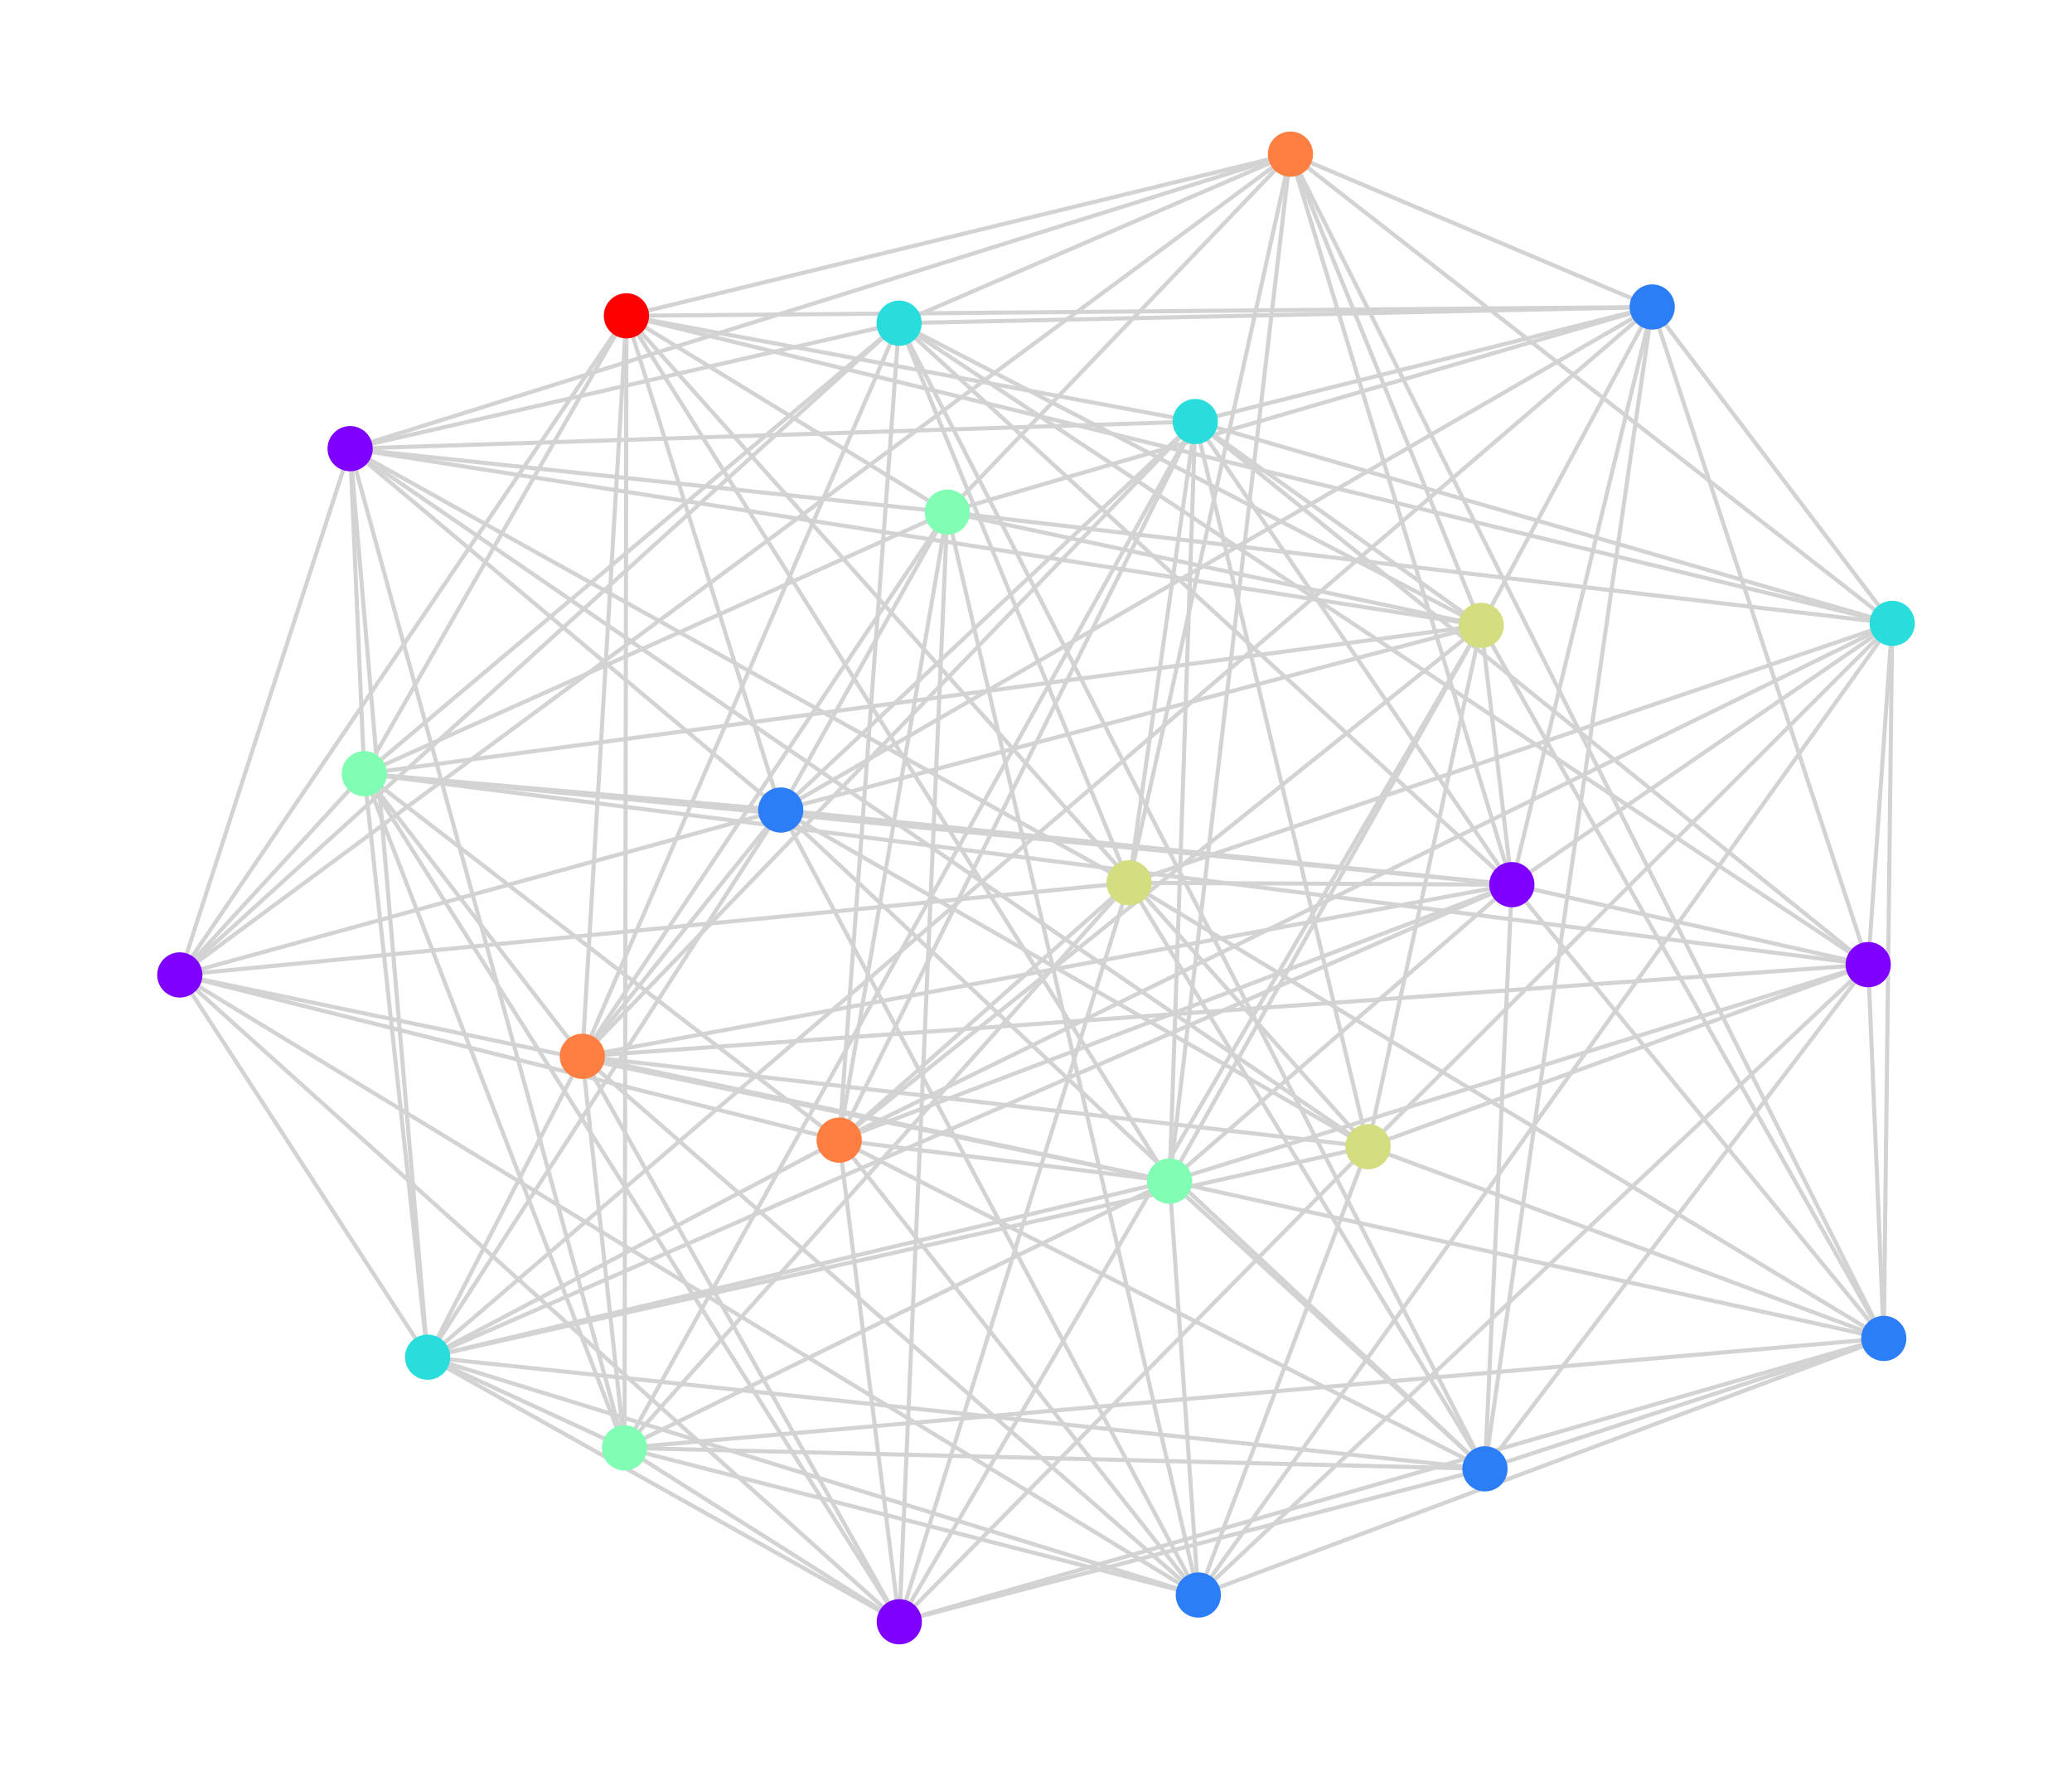 <?xml version="1.0" encoding="utf-8" standalone="no"?>
<!DOCTYPE svg PUBLIC "-//W3C//DTD SVG 1.1//EN"
  "http://www.w3.org/Graphics/SVG/1.1/DTD/svg11.dtd">
<svg xmlns:xlink="http://www.w3.org/1999/xlink" width="504pt" height="432pt" viewBox="0 0 504 432" xmlns="http://www.w3.org/2000/svg" version="1.1">
 <defs>
  <style type="text/css">*{stroke-linejoin: round; stroke-linecap: butt}</style>
 </defs>
 <g id="figure_1">
  <g id="patch_1">
   <path d="M 0 432 
L 504 432 
L 504 0 
L 0 0 
z
" style="fill: #ffffff"/>
  </g>
  <g id="axes_1">
   <g id="LineCollection_1">
    <path d="M 313.888 37.488 
L 360.298 152.131 
" clip-path="url(#p93806c6352)" style="fill: none; stroke: #d3d3d3"/>
    <path d="M 313.888 37.488 
L 367.746 215.201 
" clip-path="url(#p93806c6352)" style="fill: none; stroke: #d3d3d3"/>
    <path d="M 313.888 37.488 
L 284.494 287.327 
" clip-path="url(#p93806c6352)" style="fill: none; stroke: #d3d3d3"/>
    <path d="M 313.888 37.488 
L 458.212 325.585 
" clip-path="url(#p93806c6352)" style="fill: none; stroke: #d3d3d3"/>
    <path d="M 313.888 37.488 
L 230.426 124.581 
" clip-path="url(#p93806c6352)" style="fill: none; stroke: #d3d3d3"/>
    <path d="M 313.888 37.488 
L 401.888 74.68 
" clip-path="url(#p93806c6352)" style="fill: none; stroke: #d3d3d3"/>
    <path d="M 313.888 37.488 
L 152.372 76.826 
" clip-path="url(#p93806c6352)" style="fill: none; stroke: #d3d3d3"/>
    <path d="M 313.888 37.488 
L 460.264 151.64 
" clip-path="url(#p93806c6352)" style="fill: none; stroke: #d3d3d3"/>
    <path d="M 313.888 37.488 
L 85.167 109.141 
" clip-path="url(#p93806c6352)" style="fill: none; stroke: #d3d3d3"/>
    <path d="M 313.888 37.488 
L 218.7 78.616 
" clip-path="url(#p93806c6352)" style="fill: none; stroke: #d3d3d3"/>
    <path d="M 313.888 37.488 
L 43.736 237.165 
" clip-path="url(#p93806c6352)" style="fill: none; stroke: #d3d3d3"/>
    <path d="M 313.888 37.488 
L 274.64 214.752 
" clip-path="url(#p93806c6352)" style="fill: none; stroke: #d3d3d3"/>
    <path d="M 360.298 152.131 
L 230.426 124.581 
" clip-path="url(#p93806c6352)" style="fill: none; stroke: #d3d3d3"/>
    <path d="M 360.298 152.131 
L 401.888 74.68 
" clip-path="url(#p93806c6352)" style="fill: none; stroke: #d3d3d3"/>
    <path d="M 360.298 152.131 
L 85.167 109.141 
" clip-path="url(#p93806c6352)" style="fill: none; stroke: #d3d3d3"/>
    <path d="M 360.298 152.131 
L 367.746 215.201 
" clip-path="url(#p93806c6352)" style="fill: none; stroke: #d3d3d3"/>
    <path d="M 360.298 152.131 
L 284.494 287.327 
" clip-path="url(#p93806c6352)" style="fill: none; stroke: #d3d3d3"/>
    <path d="M 360.298 152.131 
L 458.212 325.585 
" clip-path="url(#p93806c6352)" style="fill: none; stroke: #d3d3d3"/>
    <path d="M 360.298 152.131 
L 218.7 78.616 
" clip-path="url(#p93806c6352)" style="fill: none; stroke: #d3d3d3"/>
    <path d="M 360.298 152.131 
L 189.908 197.051 
" clip-path="url(#p93806c6352)" style="fill: none; stroke: #d3d3d3"/>
    <path d="M 360.298 152.131 
L 290.739 102.545 
" clip-path="url(#p93806c6352)" style="fill: none; stroke: #d3d3d3"/>
    <path d="M 360.298 152.131 
L 332.758 278.938 
" clip-path="url(#p93806c6352)" style="fill: none; stroke: #d3d3d3"/>
    <path d="M 360.298 152.131 
L 88.603 188.204 
" clip-path="url(#p93806c6352)" style="fill: none; stroke: #d3d3d3"/>
    <path d="M 360.298 152.131 
L 204.125 277.351 
" clip-path="url(#p93806c6352)" style="fill: none; stroke: #d3d3d3"/>
    <path d="M 360.298 152.131 
L 218.747 394.512 
" clip-path="url(#p93806c6352)" style="fill: none; stroke: #d3d3d3"/>
    <path d="M 367.746 215.201 
L 401.888 74.68 
" clip-path="url(#p93806c6352)" style="fill: none; stroke: #d3d3d3"/>
    <path d="M 367.746 215.201 
L 460.264 151.64 
" clip-path="url(#p93806c6352)" style="fill: none; stroke: #d3d3d3"/>
    <path d="M 367.746 215.201 
L 189.908 197.051 
" clip-path="url(#p93806c6352)" style="fill: none; stroke: #d3d3d3"/>
    <path d="M 367.746 215.201 
L 290.739 102.545 
" clip-path="url(#p93806c6352)" style="fill: none; stroke: #d3d3d3"/>
    <path d="M 367.746 215.201 
L 218.7 78.616 
" clip-path="url(#p93806c6352)" style="fill: none; stroke: #d3d3d3"/>
    <path d="M 367.746 215.201 
L 88.603 188.204 
" clip-path="url(#p93806c6352)" style="fill: none; stroke: #d3d3d3"/>
    <path d="M 367.746 215.201 
L 284.494 287.327 
" clip-path="url(#p93806c6352)" style="fill: none; stroke: #d3d3d3"/>
    <path d="M 367.746 215.201 
L 458.212 325.585 
" clip-path="url(#p93806c6352)" style="fill: none; stroke: #d3d3d3"/>
    <path d="M 367.746 215.201 
L 204.125 277.351 
" clip-path="url(#p93806c6352)" style="fill: none; stroke: #d3d3d3"/>
    <path d="M 367.746 215.201 
L 274.64 214.752 
" clip-path="url(#p93806c6352)" style="fill: none; stroke: #d3d3d3"/>
    <path d="M 367.746 215.201 
L 141.646 256.955 
" clip-path="url(#p93806c6352)" style="fill: none; stroke: #d3d3d3"/>
    <path d="M 367.746 215.201 
L 454.423 234.657 
" clip-path="url(#p93806c6352)" style="fill: none; stroke: #d3d3d3"/>
    <path d="M 367.746 215.201 
L 104.015 330.145 
" clip-path="url(#p93806c6352)" style="fill: none; stroke: #d3d3d3"/>
    <path d="M 367.746 215.201 
L 361.208 357.308 
" clip-path="url(#p93806c6352)" style="fill: none; stroke: #d3d3d3"/>
    <path d="M 284.494 287.327 
L 152.372 76.826 
" clip-path="url(#p93806c6352)" style="fill: none; stroke: #d3d3d3"/>
    <path d="M 284.494 287.327 
L 290.739 102.545 
" clip-path="url(#p93806c6352)" style="fill: none; stroke: #d3d3d3"/>
    <path d="M 284.494 287.327 
L 141.646 256.955 
" clip-path="url(#p93806c6352)" style="fill: none; stroke: #d3d3d3"/>
    <path d="M 284.494 287.327 
L 454.423 234.657 
" clip-path="url(#p93806c6352)" style="fill: none; stroke: #d3d3d3"/>
    <path d="M 284.494 287.327 
L 43.736 237.165 
" clip-path="url(#p93806c6352)" style="fill: none; stroke: #d3d3d3"/>
    <path d="M 284.494 287.327 
L 204.125 277.351 
" clip-path="url(#p93806c6352)" style="fill: none; stroke: #d3d3d3"/>
    <path d="M 284.494 287.327 
L 104.015 330.145 
" clip-path="url(#p93806c6352)" style="fill: none; stroke: #d3d3d3"/>
    <path d="M 284.494 287.327 
L 458.212 325.585 
" clip-path="url(#p93806c6352)" style="fill: none; stroke: #d3d3d3"/>
    <path d="M 284.494 287.327 
L 361.208 357.308 
" clip-path="url(#p93806c6352)" style="fill: none; stroke: #d3d3d3"/>
    <path d="M 284.494 287.327 
L 291.48 388.005 
" clip-path="url(#p93806c6352)" style="fill: none; stroke: #d3d3d3"/>
    <path d="M 284.494 287.327 
L 151.915 352.211 
" clip-path="url(#p93806c6352)" style="fill: none; stroke: #d3d3d3"/>
    <path d="M 458.212 325.585 
L 460.264 151.64 
" clip-path="url(#p93806c6352)" style="fill: none; stroke: #d3d3d3"/>
    <path d="M 458.212 325.585 
L 332.758 278.938 
" clip-path="url(#p93806c6352)" style="fill: none; stroke: #d3d3d3"/>
    <path d="M 458.212 325.585 
L 454.423 234.657 
" clip-path="url(#p93806c6352)" style="fill: none; stroke: #d3d3d3"/>
    <path d="M 458.212 325.585 
L 291.48 388.005 
" clip-path="url(#p93806c6352)" style="fill: none; stroke: #d3d3d3"/>
    <path d="M 458.212 325.585 
L 274.64 214.752 
" clip-path="url(#p93806c6352)" style="fill: none; stroke: #d3d3d3"/>
    <path d="M 458.212 325.585 
L 218.747 394.512 
" clip-path="url(#p93806c6352)" style="fill: none; stroke: #d3d3d3"/>
    <path d="M 458.212 325.585 
L 361.208 357.308 
" clip-path="url(#p93806c6352)" style="fill: none; stroke: #d3d3d3"/>
    <path d="M 458.212 325.585 
L 151.915 352.211 
" clip-path="url(#p93806c6352)" style="fill: none; stroke: #d3d3d3"/>
    <path d="M 230.426 124.581 
L 189.908 197.051 
" clip-path="url(#p93806c6352)" style="fill: none; stroke: #d3d3d3"/>
    <path d="M 230.426 124.581 
L 141.646 256.955 
" clip-path="url(#p93806c6352)" style="fill: none; stroke: #d3d3d3"/>
    <path d="M 230.426 124.581 
L 291.48 388.005 
" clip-path="url(#p93806c6352)" style="fill: none; stroke: #d3d3d3"/>
    <path d="M 230.426 124.581 
L 85.167 109.141 
" clip-path="url(#p93806c6352)" style="fill: none; stroke: #d3d3d3"/>
    <path d="M 230.426 124.581 
L 401.888 74.68 
" clip-path="url(#p93806c6352)" style="fill: none; stroke: #d3d3d3"/>
    <path d="M 230.426 124.581 
L 152.372 76.826 
" clip-path="url(#p93806c6352)" style="fill: none; stroke: #d3d3d3"/>
    <path d="M 230.426 124.581 
L 460.264 151.64 
" clip-path="url(#p93806c6352)" style="fill: none; stroke: #d3d3d3"/>
    <path d="M 230.426 124.581 
L 88.603 188.204 
" clip-path="url(#p93806c6352)" style="fill: none; stroke: #d3d3d3"/>
    <path d="M 230.426 124.581 
L 204.125 277.351 
" clip-path="url(#p93806c6352)" style="fill: none; stroke: #d3d3d3"/>
    <path d="M 230.426 124.581 
L 218.747 394.512 
" clip-path="url(#p93806c6352)" style="fill: none; stroke: #d3d3d3"/>
    <path d="M 401.888 74.68 
L 290.739 102.545 
" clip-path="url(#p93806c6352)" style="fill: none; stroke: #d3d3d3"/>
    <path d="M 401.888 74.68 
L 454.423 234.657 
" clip-path="url(#p93806c6352)" style="fill: none; stroke: #d3d3d3"/>
    <path d="M 401.888 74.68 
L 218.7 78.616 
" clip-path="url(#p93806c6352)" style="fill: none; stroke: #d3d3d3"/>
    <path d="M 401.888 74.68 
L 152.372 76.826 
" clip-path="url(#p93806c6352)" style="fill: none; stroke: #d3d3d3"/>
    <path d="M 401.888 74.68 
L 460.264 151.64 
" clip-path="url(#p93806c6352)" style="fill: none; stroke: #d3d3d3"/>
    <path d="M 401.888 74.68 
L 189.908 197.051 
" clip-path="url(#p93806c6352)" style="fill: none; stroke: #d3d3d3"/>
    <path d="M 401.888 74.68 
L 104.015 330.145 
" clip-path="url(#p93806c6352)" style="fill: none; stroke: #d3d3d3"/>
    <path d="M 401.888 74.68 
L 361.208 357.308 
" clip-path="url(#p93806c6352)" style="fill: none; stroke: #d3d3d3"/>
    <path d="M 152.372 76.826 
L 332.758 278.938 
" clip-path="url(#p93806c6352)" style="fill: none; stroke: #d3d3d3"/>
    <path d="M 152.372 76.826 
L 189.908 197.051 
" clip-path="url(#p93806c6352)" style="fill: none; stroke: #d3d3d3"/>
    <path d="M 152.372 76.826 
L 88.603 188.204 
" clip-path="url(#p93806c6352)" style="fill: none; stroke: #d3d3d3"/>
    <path d="M 152.372 76.826 
L 43.736 237.165 
" clip-path="url(#p93806c6352)" style="fill: none; stroke: #d3d3d3"/>
    <path d="M 152.372 76.826 
L 460.264 151.64 
" clip-path="url(#p93806c6352)" style="fill: none; stroke: #d3d3d3"/>
    <path d="M 152.372 76.826 
L 290.739 102.545 
" clip-path="url(#p93806c6352)" style="fill: none; stroke: #d3d3d3"/>
    <path d="M 152.372 76.826 
L 141.646 256.955 
" clip-path="url(#p93806c6352)" style="fill: none; stroke: #d3d3d3"/>
    <path d="M 152.372 76.826 
L 151.915 352.211 
" clip-path="url(#p93806c6352)" style="fill: none; stroke: #d3d3d3"/>
    <path d="M 460.264 151.64 
L 290.739 102.545 
" clip-path="url(#p93806c6352)" style="fill: none; stroke: #d3d3d3"/>
    <path d="M 460.264 151.64 
L 204.125 277.351 
" clip-path="url(#p93806c6352)" style="fill: none; stroke: #d3d3d3"/>
    <path d="M 460.264 151.64 
L 274.64 214.752 
" clip-path="url(#p93806c6352)" style="fill: none; stroke: #d3d3d3"/>
    <path d="M 460.264 151.64 
L 332.758 278.938 
" clip-path="url(#p93806c6352)" style="fill: none; stroke: #d3d3d3"/>
    <path d="M 460.264 151.64 
L 454.423 234.657 
" clip-path="url(#p93806c6352)" style="fill: none; stroke: #d3d3d3"/>
    <path d="M 460.264 151.64 
L 291.48 388.005 
" clip-path="url(#p93806c6352)" style="fill: none; stroke: #d3d3d3"/>
    <path d="M 85.167 109.141 
L 88.603 188.204 
" clip-path="url(#p93806c6352)" style="fill: none; stroke: #d3d3d3"/>
    <path d="M 85.167 109.141 
L 104.015 330.145 
" clip-path="url(#p93806c6352)" style="fill: none; stroke: #d3d3d3"/>
    <path d="M 85.167 109.141 
L 151.915 352.211 
" clip-path="url(#p93806c6352)" style="fill: none; stroke: #d3d3d3"/>
    <path d="M 85.167 109.141 
L 189.908 197.051 
" clip-path="url(#p93806c6352)" style="fill: none; stroke: #d3d3d3"/>
    <path d="M 85.167 109.141 
L 290.739 102.545 
" clip-path="url(#p93806c6352)" style="fill: none; stroke: #d3d3d3"/>
    <path d="M 85.167 109.141 
L 332.758 278.938 
" clip-path="url(#p93806c6352)" style="fill: none; stroke: #d3d3d3"/>
    <path d="M 85.167 109.141 
L 218.7 78.616 
" clip-path="url(#p93806c6352)" style="fill: none; stroke: #d3d3d3"/>
    <path d="M 85.167 109.141 
L 43.736 237.165 
" clip-path="url(#p93806c6352)" style="fill: none; stroke: #d3d3d3"/>
    <path d="M 85.167 109.141 
L 274.64 214.752 
" clip-path="url(#p93806c6352)" style="fill: none; stroke: #d3d3d3"/>
    <path d="M 218.7 78.616 
L 204.125 277.351 
" clip-path="url(#p93806c6352)" style="fill: none; stroke: #d3d3d3"/>
    <path d="M 218.7 78.616 
L 361.208 357.308 
" clip-path="url(#p93806c6352)" style="fill: none; stroke: #d3d3d3"/>
    <path d="M 218.7 78.616 
L 88.603 188.204 
" clip-path="url(#p93806c6352)" style="fill: none; stroke: #d3d3d3"/>
    <path d="M 218.7 78.616 
L 141.646 256.955 
" clip-path="url(#p93806c6352)" style="fill: none; stroke: #d3d3d3"/>
    <path d="M 218.7 78.616 
L 454.423 234.657 
" clip-path="url(#p93806c6352)" style="fill: none; stroke: #d3d3d3"/>
    <path d="M 218.7 78.616 
L 43.736 237.165 
" clip-path="url(#p93806c6352)" style="fill: none; stroke: #d3d3d3"/>
    <path d="M 218.7 78.616 
L 274.64 214.752 
" clip-path="url(#p93806c6352)" style="fill: none; stroke: #d3d3d3"/>
    <path d="M 43.736 237.165 
L 189.908 197.051 
" clip-path="url(#p93806c6352)" style="fill: none; stroke: #d3d3d3"/>
    <path d="M 43.736 237.165 
L 88.603 188.204 
" clip-path="url(#p93806c6352)" style="fill: none; stroke: #d3d3d3"/>
    <path d="M 43.736 237.165 
L 218.747 394.512 
" clip-path="url(#p93806c6352)" style="fill: none; stroke: #d3d3d3"/>
    <path d="M 43.736 237.165 
L 204.125 277.351 
" clip-path="url(#p93806c6352)" style="fill: none; stroke: #d3d3d3"/>
    <path d="M 43.736 237.165 
L 104.015 330.145 
" clip-path="url(#p93806c6352)" style="fill: none; stroke: #d3d3d3"/>
    <path d="M 43.736 237.165 
L 291.48 388.005 
" clip-path="url(#p93806c6352)" style="fill: none; stroke: #d3d3d3"/>
    <path d="M 43.736 237.165 
L 274.64 214.752 
" clip-path="url(#p93806c6352)" style="fill: none; stroke: #d3d3d3"/>
    <path d="M 274.64 214.752 
L 290.739 102.545 
" clip-path="url(#p93806c6352)" style="fill: none; stroke: #d3d3d3"/>
    <path d="M 274.64 214.752 
L 204.125 277.351 
" clip-path="url(#p93806c6352)" style="fill: none; stroke: #d3d3d3"/>
    <path d="M 274.64 214.752 
L 218.747 394.512 
" clip-path="url(#p93806c6352)" style="fill: none; stroke: #d3d3d3"/>
    <path d="M 274.64 214.752 
L 361.208 357.308 
" clip-path="url(#p93806c6352)" style="fill: none; stroke: #d3d3d3"/>
    <path d="M 274.64 214.752 
L 151.915 352.211 
" clip-path="url(#p93806c6352)" style="fill: none; stroke: #d3d3d3"/>
    <path d="M 189.908 197.051 
L 141.646 256.955 
" clip-path="url(#p93806c6352)" style="fill: none; stroke: #d3d3d3"/>
    <path d="M 189.908 197.051 
L 291.48 388.005 
" clip-path="url(#p93806c6352)" style="fill: none; stroke: #d3d3d3"/>
    <path d="M 189.908 197.051 
L 88.603 188.204 
" clip-path="url(#p93806c6352)" style="fill: none; stroke: #d3d3d3"/>
    <path d="M 189.908 197.051 
L 290.739 102.545 
" clip-path="url(#p93806c6352)" style="fill: none; stroke: #d3d3d3"/>
    <path d="M 189.908 197.051 
L 332.758 278.938 
" clip-path="url(#p93806c6352)" style="fill: none; stroke: #d3d3d3"/>
    <path d="M 189.908 197.051 
L 104.015 330.145 
" clip-path="url(#p93806c6352)" style="fill: none; stroke: #d3d3d3"/>
    <path d="M 189.908 197.051 
L 361.208 357.308 
" clip-path="url(#p93806c6352)" style="fill: none; stroke: #d3d3d3"/>
    <path d="M 141.646 256.955 
L 290.739 102.545 
" clip-path="url(#p93806c6352)" style="fill: none; stroke: #d3d3d3"/>
    <path d="M 141.646 256.955 
L 332.758 278.938 
" clip-path="url(#p93806c6352)" style="fill: none; stroke: #d3d3d3"/>
    <path d="M 141.646 256.955 
L 88.603 188.204 
" clip-path="url(#p93806c6352)" style="fill: none; stroke: #d3d3d3"/>
    <path d="M 141.646 256.955 
L 291.48 388.005 
" clip-path="url(#p93806c6352)" style="fill: none; stroke: #d3d3d3"/>
    <path d="M 141.646 256.955 
L 104.015 330.145 
" clip-path="url(#p93806c6352)" style="fill: none; stroke: #d3d3d3"/>
    <path d="M 141.646 256.955 
L 218.747 394.512 
" clip-path="url(#p93806c6352)" style="fill: none; stroke: #d3d3d3"/>
    <path d="M 141.646 256.955 
L 454.423 234.657 
" clip-path="url(#p93806c6352)" style="fill: none; stroke: #d3d3d3"/>
    <path d="M 141.646 256.955 
L 151.915 352.211 
" clip-path="url(#p93806c6352)" style="fill: none; stroke: #d3d3d3"/>
    <path d="M 291.48 388.005 
L 332.758 278.938 
" clip-path="url(#p93806c6352)" style="fill: none; stroke: #d3d3d3"/>
    <path d="M 291.48 388.005 
L 454.423 234.657 
" clip-path="url(#p93806c6352)" style="fill: none; stroke: #d3d3d3"/>
    <path d="M 291.48 388.005 
L 204.125 277.351 
" clip-path="url(#p93806c6352)" style="fill: none; stroke: #d3d3d3"/>
    <path d="M 291.48 388.005 
L 104.015 330.145 
" clip-path="url(#p93806c6352)" style="fill: none; stroke: #d3d3d3"/>
    <path d="M 291.48 388.005 
L 151.915 352.211 
" clip-path="url(#p93806c6352)" style="fill: none; stroke: #d3d3d3"/>
    <path d="M 88.603 188.204 
L 104.015 330.145 
" clip-path="url(#p93806c6352)" style="fill: none; stroke: #d3d3d3"/>
    <path d="M 88.603 188.204 
L 151.915 352.211 
" clip-path="url(#p93806c6352)" style="fill: none; stroke: #d3d3d3"/>
    <path d="M 88.603 188.204 
L 454.423 234.657 
" clip-path="url(#p93806c6352)" style="fill: none; stroke: #d3d3d3"/>
    <path d="M 88.603 188.204 
L 204.125 277.351 
" clip-path="url(#p93806c6352)" style="fill: none; stroke: #d3d3d3"/>
    <path d="M 88.603 188.204 
L 218.747 394.512 
" clip-path="url(#p93806c6352)" style="fill: none; stroke: #d3d3d3"/>
    <path d="M 204.125 277.351 
L 290.739 102.545 
" clip-path="url(#p93806c6352)" style="fill: none; stroke: #d3d3d3"/>
    <path d="M 204.125 277.351 
L 361.208 357.308 
" clip-path="url(#p93806c6352)" style="fill: none; stroke: #d3d3d3"/>
    <path d="M 204.125 277.351 
L 104.015 330.145 
" clip-path="url(#p93806c6352)" style="fill: none; stroke: #d3d3d3"/>
    <path d="M 204.125 277.351 
L 218.747 394.512 
" clip-path="url(#p93806c6352)" style="fill: none; stroke: #d3d3d3"/>
    <path d="M 218.747 394.512 
L 332.758 278.938 
" clip-path="url(#p93806c6352)" style="fill: none; stroke: #d3d3d3"/>
    <path d="M 218.747 394.512 
L 104.015 330.145 
" clip-path="url(#p93806c6352)" style="fill: none; stroke: #d3d3d3"/>
    <path d="M 218.747 394.512 
L 361.208 357.308 
" clip-path="url(#p93806c6352)" style="fill: none; stroke: #d3d3d3"/>
    <path d="M 218.747 394.512 
L 151.915 352.211 
" clip-path="url(#p93806c6352)" style="fill: none; stroke: #d3d3d3"/>
    <path d="M 290.739 102.545 
L 454.423 234.657 
" clip-path="url(#p93806c6352)" style="fill: none; stroke: #d3d3d3"/>
    <path d="M 290.739 102.545 
L 332.758 278.938 
" clip-path="url(#p93806c6352)" style="fill: none; stroke: #d3d3d3"/>
    <path d="M 290.739 102.545 
L 151.915 352.211 
" clip-path="url(#p93806c6352)" style="fill: none; stroke: #d3d3d3"/>
    <path d="M 454.423 234.657 
L 332.758 278.938 
" clip-path="url(#p93806c6352)" style="fill: none; stroke: #d3d3d3"/>
    <path d="M 454.423 234.657 
L 361.208 357.308 
" clip-path="url(#p93806c6352)" style="fill: none; stroke: #d3d3d3"/>
    <path d="M 104.015 330.145 
L 332.758 278.938 
" clip-path="url(#p93806c6352)" style="fill: none; stroke: #d3d3d3"/>
    <path d="M 104.015 330.145 
L 151.915 352.211 
" clip-path="url(#p93806c6352)" style="fill: none; stroke: #d3d3d3"/>
    <path d="M 104.015 330.145 
L 361.208 357.308 
" clip-path="url(#p93806c6352)" style="fill: none; stroke: #d3d3d3"/>
    <path d="M 361.208 357.308 
L 151.915 352.211 
" clip-path="url(#p93806c6352)" style="fill: none; stroke: #d3d3d3"/>
   </g>
   <g id="PathCollection_1">
    <defs>
     <path id="C0_0_a7cc430d35" d="M 0 5 
C 1.326 5 2.598 4.473 3.536 3.536 
C 4.473 2.598 5 1.326 5 -0 
C 5 -1.326 4.473 -2.598 3.536 -3.536 
C 2.598 -4.473 1.326 -5 0 -5 
C -1.326 -5 -2.598 -4.473 -3.536 -3.536 
C -4.473 -2.598 -5 -1.326 -5 0 
C -5 1.326 -4.473 2.598 -3.536 3.536 
C -2.598 4.473 -1.326 5 0 5 
z
"/>
    </defs>
    <g clip-path="url(#p93806c6352)">
     <use xlink:href="#C0_0_a7cc430d35" x="313.888" y="37.488" style="fill: #ff7e41; stroke: #ff7e41"/>
    </g>
    <g clip-path="url(#p93806c6352)">
     <use xlink:href="#C0_0_a7cc430d35" x="360.298" y="152.131" style="fill: #d4dd80; stroke: #d4dd80"/>
    </g>
    <g clip-path="url(#p93806c6352)">
     <use xlink:href="#C0_0_a7cc430d35" x="367.746" y="215.201" style="fill: #8000ff; stroke: #8000ff"/>
    </g>
    <g clip-path="url(#p93806c6352)">
     <use xlink:href="#C0_0_a7cc430d35" x="284.494" y="287.327" style="fill: #80ffb4; stroke: #80ffb4"/>
    </g>
    <g clip-path="url(#p93806c6352)">
     <use xlink:href="#C0_0_a7cc430d35" x="458.212" y="325.585" style="fill: #2c7ef7; stroke: #2c7ef7"/>
    </g>
    <g clip-path="url(#p93806c6352)">
     <use xlink:href="#C0_0_a7cc430d35" x="230.426" y="124.581" style="fill: #80ffb4; stroke: #80ffb4"/>
    </g>
    <g clip-path="url(#p93806c6352)">
     <use xlink:href="#C0_0_a7cc430d35" x="401.888" y="74.68" style="fill: #2c7ef7; stroke: #2c7ef7"/>
    </g>
    <g clip-path="url(#p93806c6352)">
     <use xlink:href="#C0_0_a7cc430d35" x="152.372" y="76.826" style="fill: #ff0000; stroke: #ff0000"/>
    </g>
    <g clip-path="url(#p93806c6352)">
     <use xlink:href="#C0_0_a7cc430d35" x="460.264" y="151.64" style="fill: #2adddd; stroke: #2adddd"/>
    </g>
    <g clip-path="url(#p93806c6352)">
     <use xlink:href="#C0_0_a7cc430d35" x="85.167" y="109.141" style="fill: #8000ff; stroke: #8000ff"/>
    </g>
    <g clip-path="url(#p93806c6352)">
     <use xlink:href="#C0_0_a7cc430d35" x="218.7" y="78.616" style="fill: #2adddd; stroke: #2adddd"/>
    </g>
    <g clip-path="url(#p93806c6352)">
     <use xlink:href="#C0_0_a7cc430d35" x="43.736" y="237.165" style="fill: #8000ff; stroke: #8000ff"/>
    </g>
    <g clip-path="url(#p93806c6352)">
     <use xlink:href="#C0_0_a7cc430d35" x="274.64" y="214.752" style="fill: #d4dd80; stroke: #d4dd80"/>
    </g>
    <g clip-path="url(#p93806c6352)">
     <use xlink:href="#C0_0_a7cc430d35" x="189.908" y="197.051" style="fill: #2c7ef7; stroke: #2c7ef7"/>
    </g>
    <g clip-path="url(#p93806c6352)">
     <use xlink:href="#C0_0_a7cc430d35" x="141.646" y="256.955" style="fill: #ff7e41; stroke: #ff7e41"/>
    </g>
    <g clip-path="url(#p93806c6352)">
     <use xlink:href="#C0_0_a7cc430d35" x="291.48" y="388.005" style="fill: #2c7ef7; stroke: #2c7ef7"/>
    </g>
    <g clip-path="url(#p93806c6352)">
     <use xlink:href="#C0_0_a7cc430d35" x="88.603" y="188.204" style="fill: #80ffb4; stroke: #80ffb4"/>
    </g>
    <g clip-path="url(#p93806c6352)">
     <use xlink:href="#C0_0_a7cc430d35" x="204.125" y="277.351" style="fill: #ff7e41; stroke: #ff7e41"/>
    </g>
    <g clip-path="url(#p93806c6352)">
     <use xlink:href="#C0_0_a7cc430d35" x="218.747" y="394.512" style="fill: #8000ff; stroke: #8000ff"/>
    </g>
    <g clip-path="url(#p93806c6352)">
     <use xlink:href="#C0_0_a7cc430d35" x="290.739" y="102.545" style="fill: #2adddd; stroke: #2adddd"/>
    </g>
    <g clip-path="url(#p93806c6352)">
     <use xlink:href="#C0_0_a7cc430d35" x="454.423" y="234.657" style="fill: #8000ff; stroke: #8000ff"/>
    </g>
    <g clip-path="url(#p93806c6352)">
     <use xlink:href="#C0_0_a7cc430d35" x="104.015" y="330.145" style="fill: #2adddd; stroke: #2adddd"/>
    </g>
    <g clip-path="url(#p93806c6352)">
     <use xlink:href="#C0_0_a7cc430d35" x="361.208" y="357.308" style="fill: #2c7ef7; stroke: #2c7ef7"/>
    </g>
    <g clip-path="url(#p93806c6352)">
     <use xlink:href="#C0_0_a7cc430d35" x="332.758" y="278.938" style="fill: #d4dd80; stroke: #d4dd80"/>
    </g>
    <g clip-path="url(#p93806c6352)">
     <use xlink:href="#C0_0_a7cc430d35" x="151.915" y="352.211" style="fill: #80ffb4; stroke: #80ffb4"/>
    </g>
   </g>
   <g id="text_1">
    <!-- Colored Graph - queen5_5.col -->
    <g transform="translate(162.702 -6) scale(0.12 -0.12)">
     <defs>
      <path id="DejaVuSans-43" d="M 4122 4306 
L 4122 3641 
Q 3803 3938 3442 4084 
Q 3081 4231 2675 4231 
Q 1875 4231 1450 3742 
Q 1025 3253 1025 2328 
Q 1025 1406 1450 917 
Q 1875 428 2675 428 
Q 3081 428 3442 575 
Q 3803 722 4122 1019 
L 4122 359 
Q 3791 134 3420 21 
Q 3050 -91 2638 -91 
Q 1578 -91 968 557 
Q 359 1206 359 2328 
Q 359 3453 968 4101 
Q 1578 4750 2638 4750 
Q 3056 4750 3426 4639 
Q 3797 4528 4122 4306 
z
" transform="scale(0.016)"/>
      <path id="DejaVuSans-6f" d="M 1959 3097 
Q 1497 3097 1228 2736 
Q 959 2375 959 1747 
Q 959 1119 1226 758 
Q 1494 397 1959 397 
Q 2419 397 2687 759 
Q 2956 1122 2956 1747 
Q 2956 2369 2687 2733 
Q 2419 3097 1959 3097 
z
M 1959 3584 
Q 2709 3584 3137 3096 
Q 3566 2609 3566 1747 
Q 3566 888 3137 398 
Q 2709 -91 1959 -91 
Q 1206 -91 779 398 
Q 353 888 353 1747 
Q 353 2609 779 3096 
Q 1206 3584 1959 3584 
z
" transform="scale(0.016)"/>
      <path id="DejaVuSans-6c" d="M 603 4863 
L 1178 4863 
L 1178 0 
L 603 0 
L 603 4863 
z
" transform="scale(0.016)"/>
      <path id="DejaVuSans-72" d="M 2631 2963 
Q 2534 3019 2420 3045 
Q 2306 3072 2169 3072 
Q 1681 3072 1420 2755 
Q 1159 2438 1159 1844 
L 1159 0 
L 581 0 
L 581 3500 
L 1159 3500 
L 1159 2956 
Q 1341 3275 1631 3429 
Q 1922 3584 2338 3584 
Q 2397 3584 2469 3576 
Q 2541 3569 2628 3553 
L 2631 2963 
z
" transform="scale(0.016)"/>
      <path id="DejaVuSans-65" d="M 3597 1894 
L 3597 1613 
L 953 1613 
Q 991 1019 1311 708 
Q 1631 397 2203 397 
Q 2534 397 2845 478 
Q 3156 559 3463 722 
L 3463 178 
Q 3153 47 2828 -22 
Q 2503 -91 2169 -91 
Q 1331 -91 842 396 
Q 353 884 353 1716 
Q 353 2575 817 3079 
Q 1281 3584 2069 3584 
Q 2775 3584 3186 3129 
Q 3597 2675 3597 1894 
z
M 3022 2063 
Q 3016 2534 2758 2815 
Q 2500 3097 2075 3097 
Q 1594 3097 1305 2825 
Q 1016 2553 972 2059 
L 3022 2063 
z
" transform="scale(0.016)"/>
      <path id="DejaVuSans-64" d="M 2906 2969 
L 2906 4863 
L 3481 4863 
L 3481 0 
L 2906 0 
L 2906 525 
Q 2725 213 2448 61 
Q 2172 -91 1784 -91 
Q 1150 -91 751 415 
Q 353 922 353 1747 
Q 353 2572 751 3078 
Q 1150 3584 1784 3584 
Q 2172 3584 2448 3432 
Q 2725 3281 2906 2969 
z
M 947 1747 
Q 947 1113 1208 752 
Q 1469 391 1925 391 
Q 2381 391 2643 752 
Q 2906 1113 2906 1747 
Q 2906 2381 2643 2742 
Q 2381 3103 1925 3103 
Q 1469 3103 1208 2742 
Q 947 2381 947 1747 
z
" transform="scale(0.016)"/>
      <path id="DejaVuSans-20" transform="scale(0.016)"/>
      <path id="DejaVuSans-47" d="M 3809 666 
L 3809 1919 
L 2778 1919 
L 2778 2438 
L 4434 2438 
L 4434 434 
Q 4069 175 3628 42 
Q 3188 -91 2688 -91 
Q 1594 -91 976 548 
Q 359 1188 359 2328 
Q 359 3472 976 4111 
Q 1594 4750 2688 4750 
Q 3144 4750 3555 4637 
Q 3966 4525 4313 4306 
L 4313 3634 
Q 3963 3931 3569 4081 
Q 3175 4231 2741 4231 
Q 1884 4231 1454 3753 
Q 1025 3275 1025 2328 
Q 1025 1384 1454 906 
Q 1884 428 2741 428 
Q 3075 428 3337 486 
Q 3600 544 3809 666 
z
" transform="scale(0.016)"/>
      <path id="DejaVuSans-61" d="M 2194 1759 
Q 1497 1759 1228 1600 
Q 959 1441 959 1056 
Q 959 750 1161 570 
Q 1363 391 1709 391 
Q 2188 391 2477 730 
Q 2766 1069 2766 1631 
L 2766 1759 
L 2194 1759 
z
M 3341 1997 
L 3341 0 
L 2766 0 
L 2766 531 
Q 2569 213 2275 61 
Q 1981 -91 1556 -91 
Q 1019 -91 701 211 
Q 384 513 384 1019 
Q 384 1609 779 1909 
Q 1175 2209 1959 2209 
L 2766 2209 
L 2766 2266 
Q 2766 2663 2505 2880 
Q 2244 3097 1772 3097 
Q 1472 3097 1187 3025 
Q 903 2953 641 2809 
L 641 3341 
Q 956 3463 1253 3523 
Q 1550 3584 1831 3584 
Q 2591 3584 2966 3190 
Q 3341 2797 3341 1997 
z
" transform="scale(0.016)"/>
      <path id="DejaVuSans-70" d="M 1159 525 
L 1159 -1331 
L 581 -1331 
L 581 3500 
L 1159 3500 
L 1159 2969 
Q 1341 3281 1617 3432 
Q 1894 3584 2278 3584 
Q 2916 3584 3314 3078 
Q 3713 2572 3713 1747 
Q 3713 922 3314 415 
Q 2916 -91 2278 -91 
Q 1894 -91 1617 61 
Q 1341 213 1159 525 
z
M 3116 1747 
Q 3116 2381 2855 2742 
Q 2594 3103 2138 3103 
Q 1681 3103 1420 2742 
Q 1159 2381 1159 1747 
Q 1159 1113 1420 752 
Q 1681 391 2138 391 
Q 2594 391 2855 752 
Q 3116 1113 3116 1747 
z
" transform="scale(0.016)"/>
      <path id="DejaVuSans-68" d="M 3513 2113 
L 3513 0 
L 2938 0 
L 2938 2094 
Q 2938 2591 2744 2837 
Q 2550 3084 2163 3084 
Q 1697 3084 1428 2787 
Q 1159 2491 1159 1978 
L 1159 0 
L 581 0 
L 581 4863 
L 1159 4863 
L 1159 2956 
Q 1366 3272 1645 3428 
Q 1925 3584 2291 3584 
Q 2894 3584 3203 3211 
Q 3513 2838 3513 2113 
z
" transform="scale(0.016)"/>
      <path id="DejaVuSans-2d" d="M 313 2009 
L 1997 2009 
L 1997 1497 
L 313 1497 
L 313 2009 
z
" transform="scale(0.016)"/>
      <path id="DejaVuSans-71" d="M 947 1747 
Q 947 1113 1208 752 
Q 1469 391 1925 391 
Q 2381 391 2643 752 
Q 2906 1113 2906 1747 
Q 2906 2381 2643 2742 
Q 2381 3103 1925 3103 
Q 1469 3103 1208 2742 
Q 947 2381 947 1747 
z
M 2906 525 
Q 2725 213 2448 61 
Q 2172 -91 1784 -91 
Q 1150 -91 751 415 
Q 353 922 353 1747 
Q 353 2572 751 3078 
Q 1150 3584 1784 3584 
Q 2172 3584 2448 3432 
Q 2725 3281 2906 2969 
L 2906 3500 
L 3481 3500 
L 3481 -1331 
L 2906 -1331 
L 2906 525 
z
" transform="scale(0.016)"/>
      <path id="DejaVuSans-75" d="M 544 1381 
L 544 3500 
L 1119 3500 
L 1119 1403 
Q 1119 906 1312 657 
Q 1506 409 1894 409 
Q 2359 409 2629 706 
Q 2900 1003 2900 1516 
L 2900 3500 
L 3475 3500 
L 3475 0 
L 2900 0 
L 2900 538 
Q 2691 219 2414 64 
Q 2138 -91 1772 -91 
Q 1169 -91 856 284 
Q 544 659 544 1381 
z
M 1991 3584 
L 1991 3584 
z
" transform="scale(0.016)"/>
      <path id="DejaVuSans-6e" d="M 3513 2113 
L 3513 0 
L 2938 0 
L 2938 2094 
Q 2938 2591 2744 2837 
Q 2550 3084 2163 3084 
Q 1697 3084 1428 2787 
Q 1159 2491 1159 1978 
L 1159 0 
L 581 0 
L 581 3500 
L 1159 3500 
L 1159 2956 
Q 1366 3272 1645 3428 
Q 1925 3584 2291 3584 
Q 2894 3584 3203 3211 
Q 3513 2838 3513 2113 
z
" transform="scale(0.016)"/>
      <path id="DejaVuSans-35" d="M 691 4666 
L 3169 4666 
L 3169 4134 
L 1269 4134 
L 1269 2991 
Q 1406 3038 1543 3061 
Q 1681 3084 1819 3084 
Q 2600 3084 3056 2656 
Q 3513 2228 3513 1497 
Q 3513 744 3044 326 
Q 2575 -91 1722 -91 
Q 1428 -91 1123 -41 
Q 819 9 494 109 
L 494 744 
Q 775 591 1075 516 
Q 1375 441 1709 441 
Q 2250 441 2565 725 
Q 2881 1009 2881 1497 
Q 2881 1984 2565 2268 
Q 2250 2553 1709 2553 
Q 1456 2553 1204 2497 
Q 953 2441 691 2322 
L 691 4666 
z
" transform="scale(0.016)"/>
      <path id="DejaVuSans-5f" d="M 3263 -1063 
L 3263 -1509 
L -63 -1509 
L -63 -1063 
L 3263 -1063 
z
" transform="scale(0.016)"/>
      <path id="DejaVuSans-2e" d="M 684 794 
L 1344 794 
L 1344 0 
L 684 0 
L 684 794 
z
" transform="scale(0.016)"/>
      <path id="DejaVuSans-63" d="M 3122 3366 
L 3122 2828 
Q 2878 2963 2633 3030 
Q 2388 3097 2138 3097 
Q 1578 3097 1268 2742 
Q 959 2388 959 1747 
Q 959 1106 1268 751 
Q 1578 397 2138 397 
Q 2388 397 2633 464 
Q 2878 531 3122 666 
L 3122 134 
Q 2881 22 2623 -34 
Q 2366 -91 2075 -91 
Q 1284 -91 818 406 
Q 353 903 353 1747 
Q 353 2603 823 3093 
Q 1294 3584 2113 3584 
Q 2378 3584 2631 3529 
Q 2884 3475 3122 3366 
z
" transform="scale(0.016)"/>
     </defs>
     <use xlink:href="#DejaVuSans-43"/>
     <use xlink:href="#DejaVuSans-6f" x="69.824"/>
     <use xlink:href="#DejaVuSans-6c" x="131.006"/>
     <use xlink:href="#DejaVuSans-6f" x="158.789"/>
     <use xlink:href="#DejaVuSans-72" x="219.971"/>
     <use xlink:href="#DejaVuSans-65" x="258.834"/>
     <use xlink:href="#DejaVuSans-64" x="320.357"/>
     <use xlink:href="#DejaVuSans-20" x="383.834"/>
     <use xlink:href="#DejaVuSans-47" x="415.621"/>
     <use xlink:href="#DejaVuSans-72" x="493.111"/>
     <use xlink:href="#DejaVuSans-61" x="534.225"/>
     <use xlink:href="#DejaVuSans-70" x="595.504"/>
     <use xlink:href="#DejaVuSans-68" x="658.98"/>
     <use xlink:href="#DejaVuSans-20" x="722.359"/>
     <use xlink:href="#DejaVuSans-2d" x="754.146"/>
     <use xlink:href="#DejaVuSans-20" x="790.23"/>
     <use xlink:href="#DejaVuSans-71" x="822.018"/>
     <use xlink:href="#DejaVuSans-75" x="885.494"/>
     <use xlink:href="#DejaVuSans-65" x="948.873"/>
     <use xlink:href="#DejaVuSans-65" x="1010.396"/>
     <use xlink:href="#DejaVuSans-6e" x="1071.92"/>
     <use xlink:href="#DejaVuSans-35" x="1135.299"/>
     <use xlink:href="#DejaVuSans-5f" x="1198.922"/>
     <use xlink:href="#DejaVuSans-35" x="1248.922"/>
     <use xlink:href="#DejaVuSans-2e" x="1312.545"/>
     <use xlink:href="#DejaVuSans-63" x="1344.332"/>
     <use xlink:href="#DejaVuSans-6f" x="1399.312"/>
     <use xlink:href="#DejaVuSans-6c" x="1460.494"/>
    </g>
   </g>
   <g id="legend_1">
    <g id="patch_2">
     <path d="M 536.2 125.425 
L 603.85 125.425 
Q 605.85 125.425 605.85 123.425 
L 605.85 7 
Q 605.85 5 603.85 5 
L 536.2 5 
Q 534.2 5 534.2 7 
L 534.2 123.425 
Q 534.2 125.425 536.2 125.425 
z
" style="fill: #ffffff; opacity: 0.8; stroke: #cccccc; stroke-linejoin: miter"/>
    </g>
    <g id="text_2">
     <!-- Clase GNN -->
     <g transform="translate(543.455 16.598) scale(0.1 -0.1)">
      <defs>
       <path id="DejaVuSans-73" d="M 2834 3397 
L 2834 2853 
Q 2591 2978 2328 3040 
Q 2066 3103 1784 3103 
Q 1356 3103 1142 2972 
Q 928 2841 928 2578 
Q 928 2378 1081 2264 
Q 1234 2150 1697 2047 
L 1894 2003 
Q 2506 1872 2764 1633 
Q 3022 1394 3022 966 
Q 3022 478 2636 193 
Q 2250 -91 1575 -91 
Q 1294 -91 989 -36 
Q 684 19 347 128 
L 347 722 
Q 666 556 975 473 
Q 1284 391 1588 391 
Q 1994 391 2212 530 
Q 2431 669 2431 922 
Q 2431 1156 2273 1281 
Q 2116 1406 1581 1522 
L 1381 1569 
Q 847 1681 609 1914 
Q 372 2147 372 2553 
Q 372 3047 722 3315 
Q 1072 3584 1716 3584 
Q 2034 3584 2315 3537 
Q 2597 3491 2834 3397 
z
" transform="scale(0.016)"/>
       <path id="DejaVuSans-4e" d="M 628 4666 
L 1478 4666 
L 3547 763 
L 3547 4666 
L 4159 4666 
L 4159 0 
L 3309 0 
L 1241 3903 
L 1241 0 
L 628 0 
L 628 4666 
z
" transform="scale(0.016)"/>
      </defs>
      <use xlink:href="#DejaVuSans-43"/>
      <use xlink:href="#DejaVuSans-6c" x="69.824"/>
      <use xlink:href="#DejaVuSans-61" x="97.607"/>
      <use xlink:href="#DejaVuSans-73" x="158.887"/>
      <use xlink:href="#DejaVuSans-65" x="210.986"/>
      <use xlink:href="#DejaVuSans-20" x="272.51"/>
      <use xlink:href="#DejaVuSans-47" x="304.297"/>
      <use xlink:href="#DejaVuSans-4e" x="381.787"/>
      <use xlink:href="#DejaVuSans-4e" x="456.592"/>
     </g>
    </g>
    <g id="patch_3">
     <path d="M 538.2 31.277 
L 558.2 31.277 
L 558.2 24.277 
L 538.2 24.277 
z
" style="fill: #8000ff; stroke: #8000ff; stroke-linejoin: miter"/>
    </g>
    <g id="text_3">
     <!-- Color 0 -->
     <g transform="translate(566.2 31.277) scale(0.1 -0.1)">
      <defs>
       <path id="DejaVuSans-30" d="M 2034 4250 
Q 1547 4250 1301 3770 
Q 1056 3291 1056 2328 
Q 1056 1369 1301 889 
Q 1547 409 2034 409 
Q 2525 409 2770 889 
Q 3016 1369 3016 2328 
Q 3016 3291 2770 3770 
Q 2525 4250 2034 4250 
z
M 2034 4750 
Q 2819 4750 3233 4129 
Q 3647 3509 3647 2328 
Q 3647 1150 3233 529 
Q 2819 -91 2034 -91 
Q 1250 -91 836 529 
Q 422 1150 422 2328 
Q 422 3509 836 4129 
Q 1250 4750 2034 4750 
z
" transform="scale(0.016)"/>
      </defs>
      <use xlink:href="#DejaVuSans-43"/>
      <use xlink:href="#DejaVuSans-6f" x="69.824"/>
      <use xlink:href="#DejaVuSans-6c" x="131.006"/>
      <use xlink:href="#DejaVuSans-6f" x="158.789"/>
      <use xlink:href="#DejaVuSans-72" x="219.971"/>
      <use xlink:href="#DejaVuSans-20" x="261.084"/>
      <use xlink:href="#DejaVuSans-30" x="292.871"/>
     </g>
    </g>
    <g id="patch_4">
     <path d="M 538.2 45.955 
L 558.2 45.955 
L 558.2 38.955 
L 538.2 38.955 
z
" style="fill: #2c7ef7; stroke: #2c7ef7; stroke-linejoin: miter"/>
    </g>
    <g id="text_4">
     <!-- Color 1 -->
     <g transform="translate(566.2 45.955) scale(0.1 -0.1)">
      <defs>
       <path id="DejaVuSans-31" d="M 794 531 
L 1825 531 
L 1825 4091 
L 703 3866 
L 703 4441 
L 1819 4666 
L 2450 4666 
L 2450 531 
L 3481 531 
L 3481 0 
L 794 0 
L 794 531 
z
" transform="scale(0.016)"/>
      </defs>
      <use xlink:href="#DejaVuSans-43"/>
      <use xlink:href="#DejaVuSans-6f" x="69.824"/>
      <use xlink:href="#DejaVuSans-6c" x="131.006"/>
      <use xlink:href="#DejaVuSans-6f" x="158.789"/>
      <use xlink:href="#DejaVuSans-72" x="219.971"/>
      <use xlink:href="#DejaVuSans-20" x="261.084"/>
      <use xlink:href="#DejaVuSans-31" x="292.871"/>
     </g>
    </g>
    <g id="patch_5">
     <path d="M 538.2 60.633 
L 558.2 60.633 
L 558.2 53.633 
L 538.2 53.633 
z
" style="fill: #2adddd; stroke: #2adddd; stroke-linejoin: miter"/>
    </g>
    <g id="text_5">
     <!-- Color 2 -->
     <g transform="translate(566.2 60.633) scale(0.1 -0.1)">
      <defs>
       <path id="DejaVuSans-32" d="M 1228 531 
L 3431 531 
L 3431 0 
L 469 0 
L 469 531 
Q 828 903 1448 1529 
Q 2069 2156 2228 2338 
Q 2531 2678 2651 2914 
Q 2772 3150 2772 3378 
Q 2772 3750 2511 3984 
Q 2250 4219 1831 4219 
Q 1534 4219 1204 4116 
Q 875 4013 500 3803 
L 500 4441 
Q 881 4594 1212 4672 
Q 1544 4750 1819 4750 
Q 2544 4750 2975 4387 
Q 3406 4025 3406 3419 
Q 3406 3131 3298 2873 
Q 3191 2616 2906 2266 
Q 2828 2175 2409 1742 
Q 1991 1309 1228 531 
z
" transform="scale(0.016)"/>
      </defs>
      <use xlink:href="#DejaVuSans-43"/>
      <use xlink:href="#DejaVuSans-6f" x="69.824"/>
      <use xlink:href="#DejaVuSans-6c" x="131.006"/>
      <use xlink:href="#DejaVuSans-6f" x="158.789"/>
      <use xlink:href="#DejaVuSans-72" x="219.971"/>
      <use xlink:href="#DejaVuSans-20" x="261.084"/>
      <use xlink:href="#DejaVuSans-32" x="292.871"/>
     </g>
    </g>
    <g id="patch_6">
     <path d="M 538.2 75.311 
L 558.2 75.311 
L 558.2 68.311 
L 538.2 68.311 
z
" style="fill: #80ffb4; stroke: #80ffb4; stroke-linejoin: miter"/>
    </g>
    <g id="text_6">
     <!-- Color 3 -->
     <g transform="translate(566.2 75.311) scale(0.1 -0.1)">
      <defs>
       <path id="DejaVuSans-33" d="M 2597 2516 
Q 3050 2419 3304 2112 
Q 3559 1806 3559 1356 
Q 3559 666 3084 287 
Q 2609 -91 1734 -91 
Q 1441 -91 1130 -33 
Q 819 25 488 141 
L 488 750 
Q 750 597 1062 519 
Q 1375 441 1716 441 
Q 2309 441 2620 675 
Q 2931 909 2931 1356 
Q 2931 1769 2642 2001 
Q 2353 2234 1838 2234 
L 1294 2234 
L 1294 2753 
L 1863 2753 
Q 2328 2753 2575 2939 
Q 2822 3125 2822 3475 
Q 2822 3834 2567 4026 
Q 2313 4219 1838 4219 
Q 1578 4219 1281 4162 
Q 984 4106 628 3988 
L 628 4550 
Q 988 4650 1302 4700 
Q 1616 4750 1894 4750 
Q 2613 4750 3031 4423 
Q 3450 4097 3450 3541 
Q 3450 3153 3228 2886 
Q 3006 2619 2597 2516 
z
" transform="scale(0.016)"/>
      </defs>
      <use xlink:href="#DejaVuSans-43"/>
      <use xlink:href="#DejaVuSans-6f" x="69.824"/>
      <use xlink:href="#DejaVuSans-6c" x="131.006"/>
      <use xlink:href="#DejaVuSans-6f" x="158.789"/>
      <use xlink:href="#DejaVuSans-72" x="219.971"/>
      <use xlink:href="#DejaVuSans-20" x="261.084"/>
      <use xlink:href="#DejaVuSans-33" x="292.871"/>
     </g>
    </g>
    <g id="patch_7">
     <path d="M 538.2 89.989 
L 558.2 89.989 
L 558.2 82.989 
L 538.2 82.989 
z
" style="fill: #d4dd80; stroke: #d4dd80; stroke-linejoin: miter"/>
    </g>
    <g id="text_7">
     <!-- Color 4 -->
     <g transform="translate(566.2 89.989) scale(0.1 -0.1)">
      <defs>
       <path id="DejaVuSans-34" d="M 2419 4116 
L 825 1625 
L 2419 1625 
L 2419 4116 
z
M 2253 4666 
L 3047 4666 
L 3047 1625 
L 3713 1625 
L 3713 1100 
L 3047 1100 
L 3047 0 
L 2419 0 
L 2419 1100 
L 313 1100 
L 313 1709 
L 2253 4666 
z
" transform="scale(0.016)"/>
      </defs>
      <use xlink:href="#DejaVuSans-43"/>
      <use xlink:href="#DejaVuSans-6f" x="69.824"/>
      <use xlink:href="#DejaVuSans-6c" x="131.006"/>
      <use xlink:href="#DejaVuSans-6f" x="158.789"/>
      <use xlink:href="#DejaVuSans-72" x="219.971"/>
      <use xlink:href="#DejaVuSans-20" x="261.084"/>
      <use xlink:href="#DejaVuSans-34" x="292.871"/>
     </g>
    </g>
    <g id="patch_8">
     <path d="M 538.2 104.667 
L 558.2 104.667 
L 558.2 97.667 
L 538.2 97.667 
z
" style="fill: #ff7e41; stroke: #ff7e41; stroke-linejoin: miter"/>
    </g>
    <g id="text_8">
     <!-- Color 5 -->
     <g transform="translate(566.2 104.667) scale(0.1 -0.1)">
      <use xlink:href="#DejaVuSans-43"/>
      <use xlink:href="#DejaVuSans-6f" x="69.824"/>
      <use xlink:href="#DejaVuSans-6c" x="131.006"/>
      <use xlink:href="#DejaVuSans-6f" x="158.789"/>
      <use xlink:href="#DejaVuSans-72" x="219.971"/>
      <use xlink:href="#DejaVuSans-20" x="261.084"/>
      <use xlink:href="#DejaVuSans-35" x="292.871"/>
     </g>
    </g>
    <g id="patch_9">
     <path d="M 538.2 119.345 
L 558.2 119.345 
L 558.2 112.345 
L 538.2 112.345 
z
" style="fill: #ff0000; stroke: #ff0000; stroke-linejoin: miter"/>
    </g>
    <g id="text_9">
     <!-- Color 6 -->
     <g transform="translate(566.2 119.345) scale(0.1 -0.1)">
      <defs>
       <path id="DejaVuSans-36" d="M 2113 2584 
Q 1688 2584 1439 2293 
Q 1191 2003 1191 1497 
Q 1191 994 1439 701 
Q 1688 409 2113 409 
Q 2538 409 2786 701 
Q 3034 994 3034 1497 
Q 3034 2003 2786 2293 
Q 2538 2584 2113 2584 
z
M 3366 4563 
L 3366 3988 
Q 3128 4100 2886 4159 
Q 2644 4219 2406 4219 
Q 1781 4219 1451 3797 
Q 1122 3375 1075 2522 
Q 1259 2794 1537 2939 
Q 1816 3084 2150 3084 
Q 2853 3084 3261 2657 
Q 3669 2231 3669 1497 
Q 3669 778 3244 343 
Q 2819 -91 2113 -91 
Q 1303 -91 875 529 
Q 447 1150 447 2328 
Q 447 3434 972 4092 
Q 1497 4750 2381 4750 
Q 2619 4750 2861 4703 
Q 3103 4656 3366 4563 
z
" transform="scale(0.016)"/>
      </defs>
      <use xlink:href="#DejaVuSans-43"/>
      <use xlink:href="#DejaVuSans-6f" x="69.824"/>
      <use xlink:href="#DejaVuSans-6c" x="131.006"/>
      <use xlink:href="#DejaVuSans-6f" x="158.789"/>
      <use xlink:href="#DejaVuSans-72" x="219.971"/>
      <use xlink:href="#DejaVuSans-20" x="261.084"/>
      <use xlink:href="#DejaVuSans-36" x="292.871"/>
     </g>
    </g>
   </g>
  </g>
 </g>
 <defs>
  <clipPath id="p93806c6352">
   <rect x="0" y="0" width="504" height="432"/>
  </clipPath>
 </defs>
</svg>
